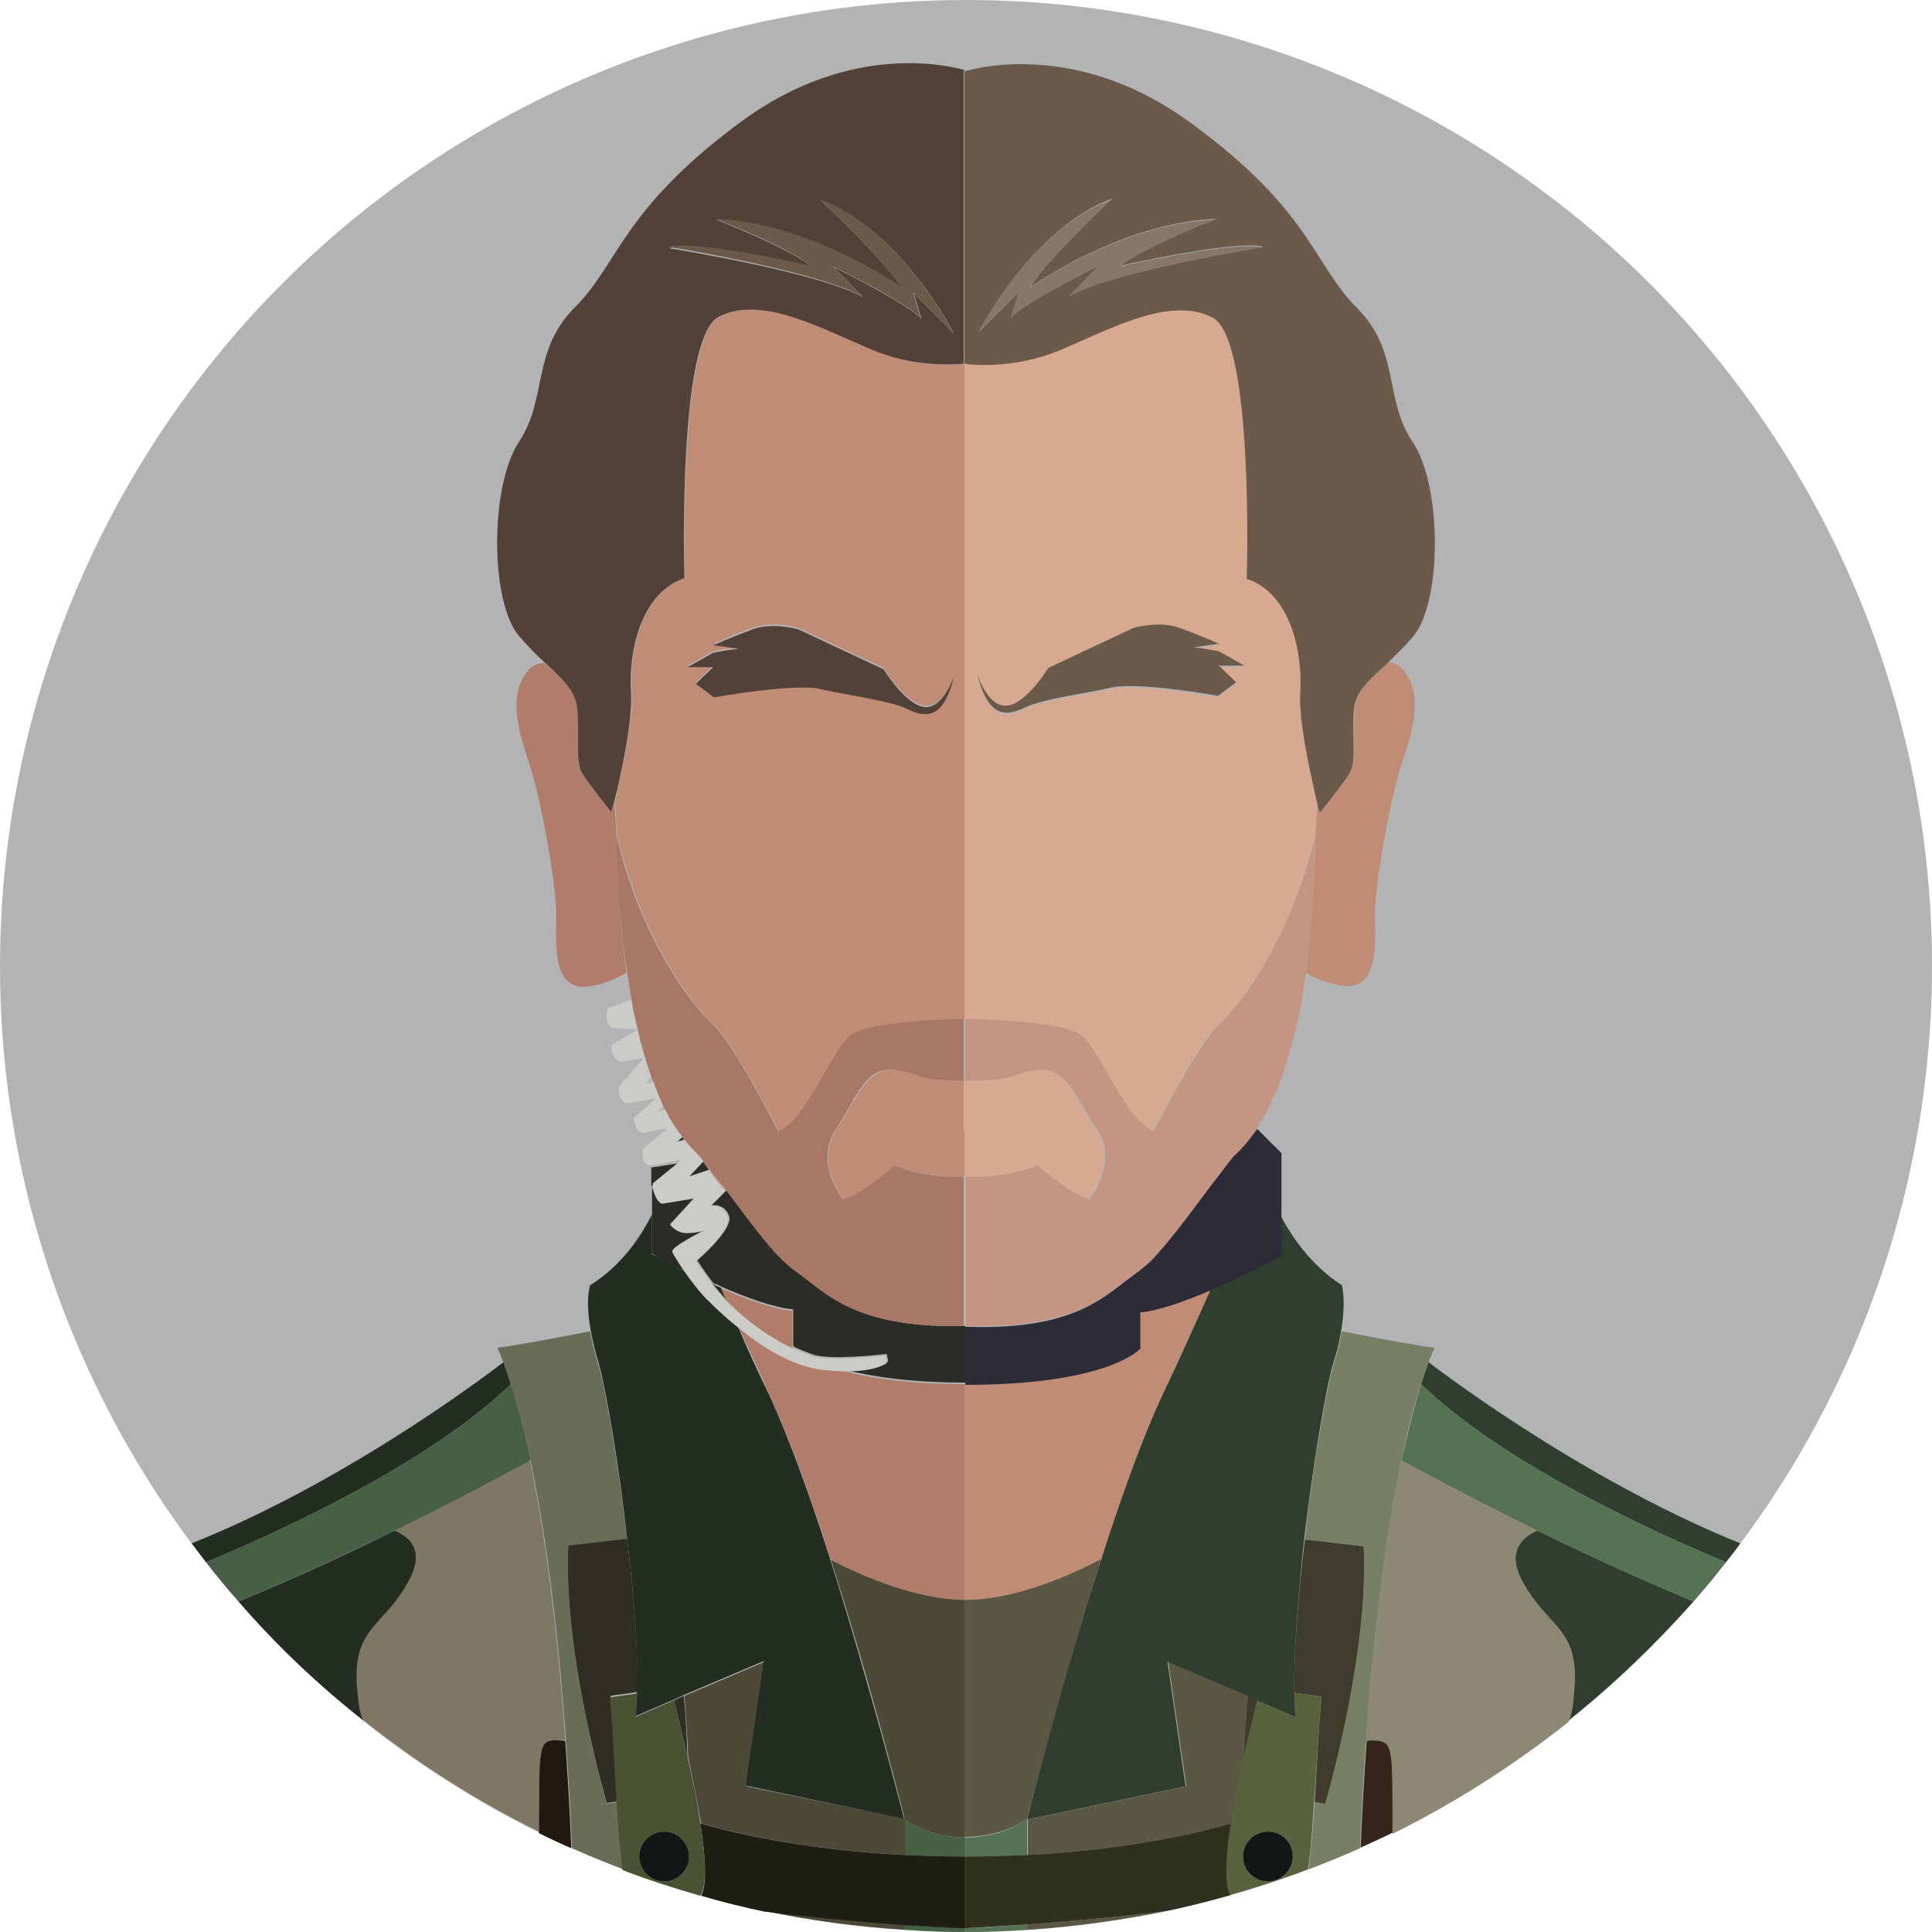 <svg xmlns="http://www.w3.org/2000/svg" width="256" height="256"><circle fill="#B1B3B5" cx="128" cy="128" r="128"/><path fill="#232D21" d="M54.3 209.5c2.2-4.1-.1-5.9-2-6.7-6.2 3.1-13.4 6.4-20.7 9.4 5 5.8 10.6 11.1 16.6 15.8-.4-.8-.7-2.1-.8-4.3-.7-8.1 3.5-7.9 6.9-14.2zm13.4-26.1c-.4-1.2-.7-2.2-1-2.9 0 0-19.7 15.4-41.3 24 .6.8 1.3 1.7 1.9 2.5 8.7-3.6 29.4-12.9 40.4-23.6z"/><path fill="#221711" d="M73.1 230.6c-1.8.3-1.7 1.9-1.7 11.9v.4c1.4.7 2.9 1.4 4.3 2-.2-5.1-.5-9.8-.8-14.2-.5-.1-1.2-.2-1.8-.1z"/><path fill="#7D7764" d="M73.1 230.6c.6-.1 1.2-.1 1.8 0-1.2-17.1-3-29-4.7-37.2-2.6 1.4-9.4 5.1-18 9.3 1.9.8 4.2 2.6 2 6.7-3.4 6.3-7.5 6.1-6.9 14.2.2 2.2.4 3.5.8 4.3 7.2 5.7 15 10.7 23.3 14.8v-.4c.1-9.7-.1-11.4 1.7-11.7z"/><path fill="#476045" d="M70.3 193.5c-.9-4.4-1.8-7.8-2.6-10.1-11 10.7-31.7 20-40.4 23.6 1.4 1.8 2.8 3.5 4.3 5.2 7.2-3 14.4-6.3 20.7-9.4 8.6-4.2 15.3-7.9 18-9.3z"/><path fill="#B17D6B" d="M105 178.5v-4.8c-2.4-.2-6-1.5-9.5-3 .2.5.5 1 .7 1.6 3.2 3.3 6.6 5.4 9 6.5-.2-.2-.2-.3-.2-.3z"/><path fill="#B17D6B" d="M127.8 183.4c-7.4 0-12.5-.8-15.9-1.7-.9 0-1.8-.1-2.9-.2-4.1-.5-8.1-3.2-11.1-5.6 1.3 2.8 2.7 5.8 4.1 9 2.6 5.6 5.5 13.6 8.1 21.8 4.5 2.3 11.3 5.2 17.7 5.3v-28.6z"/><path fill="#4D4938" d="M127.8 217.7V212c-6.4-.1-13.2-3-17.7-5.3 5.4 16.7 9.8 34.4 9.8 34.4s2.9 2.3 7.9 2.4v-25.8z"/><path fill="#4D4938" d="M98.9 236.7l2.4-16.5-10.6 4.5c.2 2.8.4 5.5.5 8.2.6 2.8 1.2 5.8 1.7 8.7 3.7 1.1 13.4 3.5 27.1 4.2V241l-21.1-4.3zm2.4 16.5c6.1 1.3 12.3 2.1 18.6 2.5v-.7c-5.3-.4-12.3-1-18.6-1.8z"/><path fill="#676D56" d="M80.4 239s-5.8-19.6-5.1-34.1l7.8-.9c-1.2-10-2.8-19.8-3.9-23.5-.5-1.5-.8-2.9-1-4.1-3.5.7-8.8 1.7-12.3 2.2 0 0 .3.6.8 1.9.3.7.6 1.7 1 2.9.7 2.3 1.6 5.7 2.6 10.1 1.7 8.1 3.5 20.1 4.7 37.2.3 4.4.6 9.1.8 14.2 2.2 1 4.5 1.9 6.8 2.8-.4-2.5-.6-5.6-.8-8.9l-1.4.2z"/><path fill="#476045" d="M127.8 255.5c-1.1-.1-4-.2-7.9-.5v.7c2.6.2 5.2.3 7.9.3v-.5zm0-12c-5-.1-7.9-2.4-7.9-2.4v4.7c2.5.1 5.1.2 7.9.2v-2.5z"/><path fill="#1E1E13" d="M127.8 255.5V246c-2.8 0-5.4-.1-7.9-.2-13.7-.7-23.4-3.1-27.1-4.2.7 4.4.9 8.2.1 9.6 2.7.8 5.5 1.5 8.4 2.1 6.3.8 13.3 1.4 18.6 1.8 3.9.2 6.8.4 7.9.4z"/><path fill="#302D22" d="M89.3 225.3c.4 1.6 1.1 4.4 1.8 7.6-.1-2.6-.2-5.4-.5-8.2l-1.3.6zm-6.2-21.4l-7.8.9c-.7 14.5 5.1 34.1 5.1 34.1l1.4-.2c-.3-4.7-.5-9.8-.9-14l3.6-.5c.1-5.1-.5-12.7-1.4-20.3z"/><path fill="#495232" d="M92.8 241.6c-.4-2.8-1-5.9-1.7-8.7-.7-3.2-1.4-5.9-1.8-7.6l-5.1 2.2c.1-.9.2-2 .2-3.1l-3.6.5c.4 4.2.6 9.3.9 14 .2 3.3.5 6.4.8 8.9 3.4 1.3 6.8 2.4 10.3 3.4.9-1.5.7-5.3 0-9.6zm-4.8 7.7c-1.8 0-3.3-1.5-3.3-3.3 0-1.8 1.5-3.3 3.3-3.3 1.8 0 3.3 1.5 3.3 3.3 0 1.8-1.5 3.3-3.3 3.3z"/><path fill="#121716" d="M88 242.7c-1.8 0-3.3 1.5-3.3 3.3 0 1.8 1.5 3.3 3.3 3.3 1.8 0 3.3-1.5 3.3-3.3 0-1.8-1.5-3.3-3.3-3.3z"/><path fill="#232D21" d="M94.4 170.1l1.8 2.1c-.2-.5-.5-1-.7-1.6-.4-.1-.8-.3-1.1-.5zm-11.3 33.8c.9 7.5 1.5 15.2 1.3 20.4 0 1.2-.1 2.2-.2 3.1l5.1-2.2 1.3-.6 10.6-4.5-2.4 16.5 21 4.4s-4.5-17.6-9.8-34.4c-2.6-8.2-5.5-16.2-8.1-21.8-1.5-3.1-2.9-6.1-4.1-9-1.8-1.5-3.2-2.9-3.9-3.5-1-.9-2.2-2.5-3.2-3.9-2.5-1.3-4.3-2.2-4.3-2.2v-5.3c-1.6 3.2-4.2 6.9-8.2 9.4 0 0-.7 1.9.1 6.1.2 1.2.5 2.5 1 4.1 1 3.6 2.7 13.4 3.8 23.4z"/><path fill="#2C2C26" d="M93.2 153.9l-1.9 2 2.7-.9c-.2-.3-.5-.7-.8-1.1zm-3.5-2.5l1-.3c-.1-.1-.2-.3-.3-.4l-.7.7zm38.1 24.3c-13.2.3-17.5-3.6-20.9-6.2l-1.2-.9c-1-.7-2-1.5-2.9-2.6-.2-.2-.3-.3-.4-.5l-.2-.2c-.2-.2-.4-.5-.6-.7-1.6-1.9-3.3-4.2-5.3-6.9l-2 2s1.7-.3 2.3 1.4c.7 1.7-4.2 5.9-4.2 5.9.7 1.1 1.4 2.1 2.1 3 .4.2.8.3 1.1.5 3.4 1.5 7.1 2.8 9.5 3v4.8l.2.2c1.1.5 1.9.8 2.5 1 2.4.8 9.7-.1 9.7-.1l.2 1s-1.3 1.2-5.7 1.1c3.5.9 8.6 1.7 15.9 1.7v-7.5zm-37.6-21.6l-3.9.6v2.5z"/><path fill="#2C2C26" d="M90.7 168.4c-.9-1.2-1.5-2.3-1.6-2.6-.2-.6 4.4-2.9 4.4-2.9s-1.2.4-2.5.4c-1.4 0-2.2-1.1-2.2-1.1l3.2-3.5-4.2.7c-.8-.2-1.3-1.7-1.4-2.2v8.8c-.1.2 1.7 1.2 4.3 2.4z"/><path fill="#CBCBC7" d="M87.8 159.5l4.2-.7-3.2 3.5s.8 1.1 2.2 1.1c1.4 0 2.5-.4 2.5-.4s-4.6 2.3-4.4 2.9c.1.3.8 1.4 1.6 2.6 1 1.4 2.2 3 3.2 3.9.7.7 2.1 2.1 3.9 3.5 2.9 2.4 7 5.1 11.1 5.6 1.1.1 2.1.2 2.9.2 4.3.1 5.7-1.1 5.7-1.1l-.2-1s-7.3.9-9.7.1c-.6-.2-1.4-.5-2.5-1-2.4-1.1-5.8-3.2-9-6.5-.6-.6-1.2-1.3-1.8-2.1-.7-.9-1.4-1.9-2.1-3 0 0 4.9-4.1 4.2-5.9-.7-1.7-2.3-1.4-2.3-1.4l2-2c-.7-.9-1.4-1.8-2.1-2.8l-2.7.9 1.9-2c-.1-.2-.3-.4-.4-.6 0 0 0-.1-.1-.1-.7-.6-1.4-1.4-2-2.2l-1 .3.7-.8c-.8-1.1-1.5-2.2-2.2-3.5l-1.2.4.9-.9c-.5-1-.9-2.1-1.3-3.2l-1.1.3.9-1c-.5-1.4-.9-2.8-1.3-4.3l-.5.1.4-.4c-.5-1.8-.9-3.7-1.2-5.6l-3.3 1.2s-.5 1.8.5 2.6l3.5.2-3.5 2.1s0 1.9 1.3 2.2l3-.5L82 144s-.2 2.1 1.2 2.2l3.8-.7-3 2.6s0 2 1.2 2l3.3-.6-3.3 2.7s-.4 1.8.8 2.3l.5-.1 3.8-.7-3.8 3.1v.2c0 .8.5 2.4 1.3 2.5z"/><path fill="#B17D6B" d="M81.7 110.7c-.1-1.6-.2-3.1-.3-4.5-.2.9-.4 1.4-.4 1.4s-2.9-3.6-3.9-5.2-.3-4.8-.6-8.4c-.2-2.5-2-4-4.4-6.2-.8.1-1.5.4-2 .9-2.7 3.1-1.7 7.3 0 12.4 1.7 5.1 3.6 16.2 3.6 19.9s-.7 10.5 4.4 9.7c2-.3 3.7-1.1 4.9-1.8-1.3-9.8-1.3-18.2-1.3-18.2z"/><path fill="#C08C76" d="M127.8 48.2c-1.5.2-6.8.5-12.5-2-6.8-2.9-14.5-7.1-20-4.2-5.5 2.9-4.5 34.6-4.5 34.6-5.8 1.9-7.4 9.7-7.1 14.9.3 4-1.5 11.5-2.2 14.7l.3 4.5c3.1 13.3 9.8 22.4 12.7 25 2.9 2.6 8.7 14.2 8.7 14.2 3.7-1.3 7.1-10.8 9.7-12.8 2.3-1.7 12.7-2 14.9-2.1V48.2zm-7.7 45.5c-2.3-1.1-7.9-1.8-11.4-2.6s-14.1 1.1-14.1 1.1l-2.4-1.8 2.3-2.2h-3.4l3.4-1.9s2.6-.5 3.2-.5-3.2-.5-3.2-.5 2.4-1.1 5.2-2.1c2.7-1 6.1 0 6.1 0l11.3 5.3s2.9 4.8 5.5 5 3.9-4.2 3.9-4.2c-1.5 6.2-4.1 5.5-6.4 4.4z"/><path fill="#C08C76" d="M127.8 149.9v-6.7c-6.7 0-5-.8-8.9-1.4-4-.6-5.2 3.6-8.1 7.9-2.9 4.4 1 9.2 1 9.2 2.4-.5 6.9-4.5 6.9-4.5 3.7 1.6 7.8 1.5 9.1 1.5v-6zm-22.1 18.8l1.2.9-1.2-.9zm-4.2-3.9c.2.2.4.5.6.7-.2-.3-.4-.5-.6-.7zm1.2 1.3c-.1-.2-.3-.3-.4-.5.1.2.3.4.4.5zm-9.9-12.7c.1.2.3.4.4.6.3.4.5.7.8 1.1.7 1 1.4 1.9 2.1 2.8-1-1.5-2.1-3-3.3-4.5z"/><path fill="#524137" d="M76.5 94c.3 3.6-.3 6.8.6 8.4 1 1.6 3.9 5.2 3.9 5.2s.1-.5.4-1.4c.8-3.2 2.5-10.7 2.2-14.7-.3-5.2 1.3-12.9 7.1-14.9 0 0-1-31.7 4.5-34.6 5.5-2.9 13.2 1.3 20 4.2 5.7 2.5 11 2.1 12.5 2V9.4s.1 0 .2-.1c-1.8-.5-15.1-4-29.8 6.9C82.4 27.8 82 34.9 76.2 40.7c-5.8 5.8-3.6 12-7.4 17.8-3.9 5.8-3.9 21.3 0 25.8 1.2 1.4 2.3 2.5 3.4 3.5 2.3 2.2 4.1 3.7 4.3 6.2zm31-58.7c-3.1-2.5-12.6-6.2-12.6-6.2 12.6.5 24.5 9 24.5 9-1-2.4-10.7-11.6-10.7-11.6 10.7 3.9 17.7 17.7 17.7 17.7l-5.3-5.3 1 3.4c-1.5-1.9-11.6-6.9-11.6-6.9l3.9 4c-6.1-3.4-25.7-6.5-25.7-6.5 3.3-1.2 18.8 2.4 18.8 2.4z"/><path fill="#524137" d="M122.6 93.7c-2.6-.2-5.5-5-5.5-5l-11.3-5.3s-3.4-1-6.1 0c-2.7 1-5.2 2.1-5.2 2.1s3.9.5 3.2.5-3.2.5-3.2.5l-3.4 1.9h3.4l-2.3 2.2 2.4 1.8s10.7-1.9 14.1-1.1 9.1 1.5 11.4 2.6c2.3 1.1 4.8 1.8 6.3-4.2 0-.2-1.3 4.1-3.8 4z"/><path fill="#6B594A" d="M114.3 39.3l-3.9-4s10.2 5 11.6 6.9l-1-3.4 5.3 5.3s-7-13.8-17.7-17.7c0 0 9.7 9.2 10.7 11.6 0 0-11.9-8.5-24.5-9 0 0 9.4 3.6 12.6 6.2 0 0-15.5-3.5-18.9-2.5.2 0 19.8 3.2 25.8 6.6z"/><path fill="#A97766" d="M85 138.4c.4 1.5.8 2.9 1.3 4.3.1.2.2.5.3.7.4 1.1.9 2.2 1.3 3.2.1.2.2.4.3.5.6 1.3 1.4 2.5 2.2 3.5.1.1.2.3.3.4.6.8 1.3 1.5 2 2.2 0 0 0 .1.1.1 1.2 1.6 2.3 3.1 3.4 4.4 2.1 2.8 3.8 5.1 5.3 6.9.2.2.4.5.6.7l.2.2c.1.2.3.3.4.5 1 1 1.9 1.9 2.9 2.6l1.2.9c3.4 2.6 7.7 6.5 20.9 6.2v-19.8c-1.3.1-5.4.1-9.1-1.5 0 0-4.5 4-6.9 4.5 0 0-3.9-4.8-1-9.2 2.9-4.4 4-8.6 8.1-7.9 4 .6 2.2 1.4 8.9 1.4V135c-2.2 0-12.6.4-14.9 2.1-2.6 1.9-6 11.5-9.7 12.8 0 0-5.8-11.6-8.7-14.2-2.9-2.6-9.7-11.7-12.7-25 0 0-.1 8.5 1.4 18.1.2 1.3.4 2.5.6 3.8.3 1.9.8 3.7 1.2 5.6.1 0 .1.1.1.2z"/><path fill="#303E2F" d="M201.7 209.5c3.4 6.3 7.5 6.1 6.9 14.2-.2 2.2-.4 3.5-.8 4.3 6-4.8 11.5-10.1 16.6-15.8-7.2-3-14.4-6.3-20.7-9.4-1.8.8-4.2 2.6-2 6.7zm-12.4-29c-.3.7-.6 1.7-1 2.9 11 10.7 31.7 20 40.4 23.6.6-.8 1.3-1.6 1.9-2.5-21.6-8.7-41.3-24-41.3-24z"/><path fill="#34241A" d="M182.9 230.6c-.6-.1-1.2-.1-1.8 0-.3 4.4-.6 9.1-.8 14.2 1.5-.7 2.9-1.3 4.3-2v-.4c-.1-9.8.1-11.5-1.7-11.8z"/><path fill="#8D8874" d="M201.7 209.5c-2.2-4.1.1-5.9 2-6.7-8.6-4.2-15.4-7.9-18-9.3-1.7 8.1-3.5 20.1-4.7 37.2.6-.1 1.3-.1 1.8 0 1.8.3 1.7 1.9 1.7 11.9v.4c8.3-4.1 16.1-9.1 23.3-14.8.4-.8.7-2.1.8-4.3.7-8.3-3.5-8.1-6.9-14.4z"/><path fill="#567254" d="M188.3 183.4c-.7 2.3-1.6 5.7-2.6 10.1 2.6 1.4 9.4 5.1 18 9.3 6.2 3.1 13.4 6.4 20.7 9.4 1.5-1.7 2.9-3.4 4.3-5.2-8.7-3.6-29.4-12.9-40.4-23.6z"/><path fill="#C08C76" d="M127.8 212c6.5 0 13.5-2.9 18.1-5.3 2.6-8.2 5.5-16.2 8.1-21.8 2.4-5.2 4.6-10 6.5-14.2-3.4 1.5-7.1 2.8-9.5 3v4.8s-4.2 4.8-23.2 4.8V212z"/><path fill="#5A5744" d="M154.8 220.2l2.4 16.5-21 4.4v4.7c13.7-.7 23.4-3.1 27.1-4.2.4-2.8 1-5.9 1.7-8.7.1-2.6.2-5.4.5-8.2l-10.7-4.5zm-18.7 35.5c6.3-.4 12.6-1.3 18.6-2.5-6.3.8-13.3 1.4-18.6 1.8v.7zm-8.3-43.7v31.4c5.2 0 8.3-2.4 8.3-2.4s4.5-17.6 9.8-34.4c-4.6 2.4-11.6 5.4-18.1 5.4z"/><path fill="#777F65" d="M185.7 193.5c.9-4.4 1.8-7.8 2.6-10.1.4-1.2.7-2.2 1-2.9.5-1.3.8-1.9.8-1.9-3.5-.5-8.8-1.5-12.3-2.2-.2 1.2-.5 2.5-1 4.1-1.1 3.7-2.8 13.5-3.9 23.5l7.8.9c.7 14.5-5.1 34.1-5.1 34.1l-1.4-.2c-.2 3.3-.5 6.4-.8 8.9 2.3-.9 4.6-1.8 6.8-2.8.2-5.1.5-9.8.8-14.2 1.2-17.1 3-29.1 4.7-37.2z"/><path fill="#567254" d="M127.8 243.5v2.5c2.9 0 5.7-.1 8.3-.2V241s-3.1 2.5-8.3 2.5zm0 12v.5h.2c2.7 0 5.4-.1 8.1-.3v-.7c-4.9.4-8.3.5-8.3.5z"/><path fill="#30301E" d="M163.2 241.6c-3.7 1.1-13.4 3.5-27.1 4.2-2.6.1-5.4.2-8.3.2v9.5s3.4-.2 8.3-.5c5.3-.4 12.3-1 18.6-1.8 2.8-.6 5.6-1.3 8.4-2.1-.8-1.4-.6-5.2.1-9.5z"/><path fill="#3F3C2D" d="M164.9 232.9c.7-3.2 1.4-5.9 1.8-7.6l-1.3-.6c-.3 2.8-.5 5.6-.5 8.2zm6.6-8.6l3.6.5c-.4 4.2-.6 9.3-.9 14l1.4.2s5.8-19.6 5.1-34.1l-7.8-.9c-.9 7.5-1.5 15.1-1.4 20.3z"/><path fill="#58633E" d="M175.1 224.8l-3.6-.5c0 1.2.1 2.2.2 3.1l-5.1-2.2c-.4 1.6-1.1 4.4-1.8 7.6-.6 2.8-1.2 5.8-1.7 8.7-.7 4.4-.9 8.2-.1 9.6 3.5-1 6.9-2.1 10.3-3.4.4-2.5.6-5.6.8-8.9.4-4.7.6-9.8 1-14zm-7.1 24.5c-1.8 0-3.3-1.5-3.3-3.3 0-1.8 1.5-3.3 3.3-3.3 1.8 0 3.3 1.5 3.3 3.3 0 1.8-1.4 3.3-3.3 3.3z"/><path fill="#121716" d="M168 242.7c-1.8 0-3.3 1.5-3.3 3.3 0 1.8 1.5 3.3 3.3 3.3 1.8 0 3.3-1.5 3.3-3.3 0-1.8-1.4-3.3-3.3-3.3z"/><path fill="#303E2F" d="M160.5 170.7c-1.9 4.2-4 9-6.5 14.2-2.6 5.6-5.5 13.6-8.1 21.8-5.4 16.7-9.8 34.4-9.8 34.4l21-4.4-2.4-16.5 10.6 4.5 1.3.6 5.1 2.2c-.1-.9-.2-2-.2-3.1-.1-5.2.5-12.9 1.3-20.4 1.2-10 2.8-19.8 3.9-23.5.5-1.5.8-2.9 1-4.1.7-4.2.1-6.1.1-6.1-4-2.6-6.6-6.3-8.2-9.4v5.3c.1 0-4.3 2.4-9.1 4.5z"/><path fill="#2C2C38" d="M163.3 153.3c-.1 0-.1 0 0 0-1.2 1.7-2.3 3.1-3.4 4.5-2.1 2.8-3.8 5.1-5.4 7-.2.2-.4.5-.6.7l-.2.2c-.1.2-.3.3-.4.5-1 1-1.9 1.9-2.9 2.6l-1.2.9c-3.4 2.6-7.8 6.6-21.3 6.1v7.7c19.1 0 23.2-4.8 23.2-4.8v-4.8c2.4-.2 6-1.5 9.5-3 4.8-2.1 9.2-4.5 9.2-4.5v-13.6l-3.2-3.2c-1.1 1.3-2.1 2.6-3.3 3.7z"/><path fill="#C08C76" d="M179.5 94c-.3 3.6.3 6.8-.6 8.4-1 1.6-3.9 5.2-3.9 5.2s-.1-.5-.4-1.4l-.3 4.5s.1 8.5-1.4 18.1c1.3.8 2.9 1.5 4.9 1.8 5.1.8 4.4-6.1 4.4-9.7s1.9-14.8 3.6-19.9c1.7-5.1 2.7-9.2 0-12.4-.5-.6-1.2-.8-2-.9-2.3 2.3-4.1 3.8-4.3 6.3z"/><path fill="#D7A990" d="M143.1 137.1c2.6 1.9 6 11.5 9.7 12.8 0 0 5.8-11.6 8.7-14.2 2.9-2.6 9.7-11.7 12.7-25 .1-1.6.2-3.1.3-4.5-.8-3.2-2.5-10.7-2.2-14.7.3-5.2-1.3-12.9-7.1-14.9 0 0 1-31.7-4.5-34.6-5.5-2.9-13.2 1.3-20 4.2s-12.9 1.9-12.9 1.9V135s12.7.2 15.3 2.1zm-9.7-43.4c2.6-.2 5.5-5 5.5-5l11.3-5.3s3.4-1 6.1 0c2.7 1 5.2 2.1 5.2 2.1s-3.9.5-3.2.5 3.2.5 3.2.5l3.4 1.9h-3.4l2.3 2.2-2.4 1.8s-10.7-1.9-14.1-1.1-9.1 1.5-11.4 2.6c-2.3 1.1-4.8 1.8-6.3-4.2 0-.2 1.3 4.1 3.8 4z"/><path fill="#D7A990" d="M127.8 149.9v6s5 .5 9.5-1.5c0 0 4.5 4 6.9 4.5 0 0 3.9-4.8 1-9.2-2.9-4.4-4-8.6-8.1-7.9s-2.1 1.4-9.4 1.4v6.7zm35.4 3.5c-1.2 1.6-2.3 3.1-3.4 4.4 1.1-1.4 2.3-2.9 3.4-4.4zm-9.3 12.1c.2-.2.4-.5.6-.7-.2.2-.4.4-.6.7zm-.2.2c-.1.2-.3.3-.4.5.1-.2.3-.4.4-.5zm-4.6 3.9l1.2-.9-1.2.9z"/><path fill="#6B594A" d="M127.8 29.1v19.1s6.1 1 12.9-1.9 14.5-7.1 20-4.2c5.5 2.9 4.5 34.6 4.5 34.6 5.8 1.9 7.4 9.7 7.1 14.9-.3 4 1.5 11.5 2.2 14.7.2.9.4 1.4.4 1.4s2.9-3.6 3.9-5.2.3-4.8.6-8.4c.2-2.5 2-4 4.4-6.2 1-1 2.2-2.1 3.4-3.5 3.9-4.5 3.9-20 0-25.8-3.9-5.8-1.6-12-7.4-17.8-5.8-5.8-6.1-12.9-22-24.5-14.7-10.8-28-7.4-29.8-6.9-.1 0-.2.1-.2.1v19.6zm8.8 8.9s11.9-8.5 24.5-9c0 0-9.4 3.6-12.6 6.2 0 0 15.5-3.5 18.9-2.5 0 0-19.6 3.1-25.7 6.5l3.9-4s-10.2 5-11.6 6.9l1-3.4-5.3 5.3s7-13.8 17.7-17.7c-.2.1-9.8 9.3-10.8 11.7z"/><path fill="#6B594A" d="M135.9 93.7c2.3-1.1 7.9-1.8 11.4-2.6s14.1 1.1 14.1 1.1l2.4-1.8-2.3-2.2h3.4l-3.4-1.9s-2.6-.5-3.2-.5 3.2-.5 3.2-.5-2.4-1.1-5.2-2.1c-2.7-1-6.1 0-6.1 0l-11.3 5.3s-2.9 4.8-5.5 5-3.9-4.2-3.9-4.2c1.5 6.2 4.1 5.5 6.4 4.4z"/><path fill="#867767" d="M129.6 44.1l5.3-5.3-1 3.4c1.5-1.9 11.6-6.9 11.6-6.9l-3.9 4c6.1-3.4 25.7-6.5 25.7-6.5-3.4-1-18.9 2.5-18.9 2.5 3.1-2.5 12.6-6.2 12.6-6.2-12.6.5-24.5 9-24.5 9 1-2.4 10.7-11.6 10.7-11.6-10.6 3.8-17.6 17.6-17.6 17.6z"/><path fill="#C39582" d="M174.3 110.7c-3.1 13.3-9.8 22.4-12.7 25-2.9 2.6-8.7 14.2-8.7 14.2-3.7-1.3-7.1-10.8-9.7-12.8-2.6-1.9-15.3-2.1-15.3-2.1v8.2c7.3 0 5.3-.8 9.4-1.4s5.2 3.6 8.1 7.9c2.9 4.4-1 9.2-1 9.2-2.4-.5-6.9-4.5-6.9-4.5-4.5 1.9-9.5 1.5-9.5 1.5v19.8c13.5.4 17.9-3.5 21.3-6.1l1.2-.9c1-.7 2-1.5 2.9-2.6.1-.2.3-.3.4-.5l.2-.2c.2-.2.4-.4.6-.7 1.6-1.9 3.3-4.2 5.4-7 1-1.4 2.1-2.8 3.4-4.4 0 0 0-.1.1-.1 1.2-1.1 2.3-2.4 3.2-3.9 3.4-5.4 5.4-13.3 6.4-20.6 1.2-9.6 1.2-18 1.2-18z"/></svg>